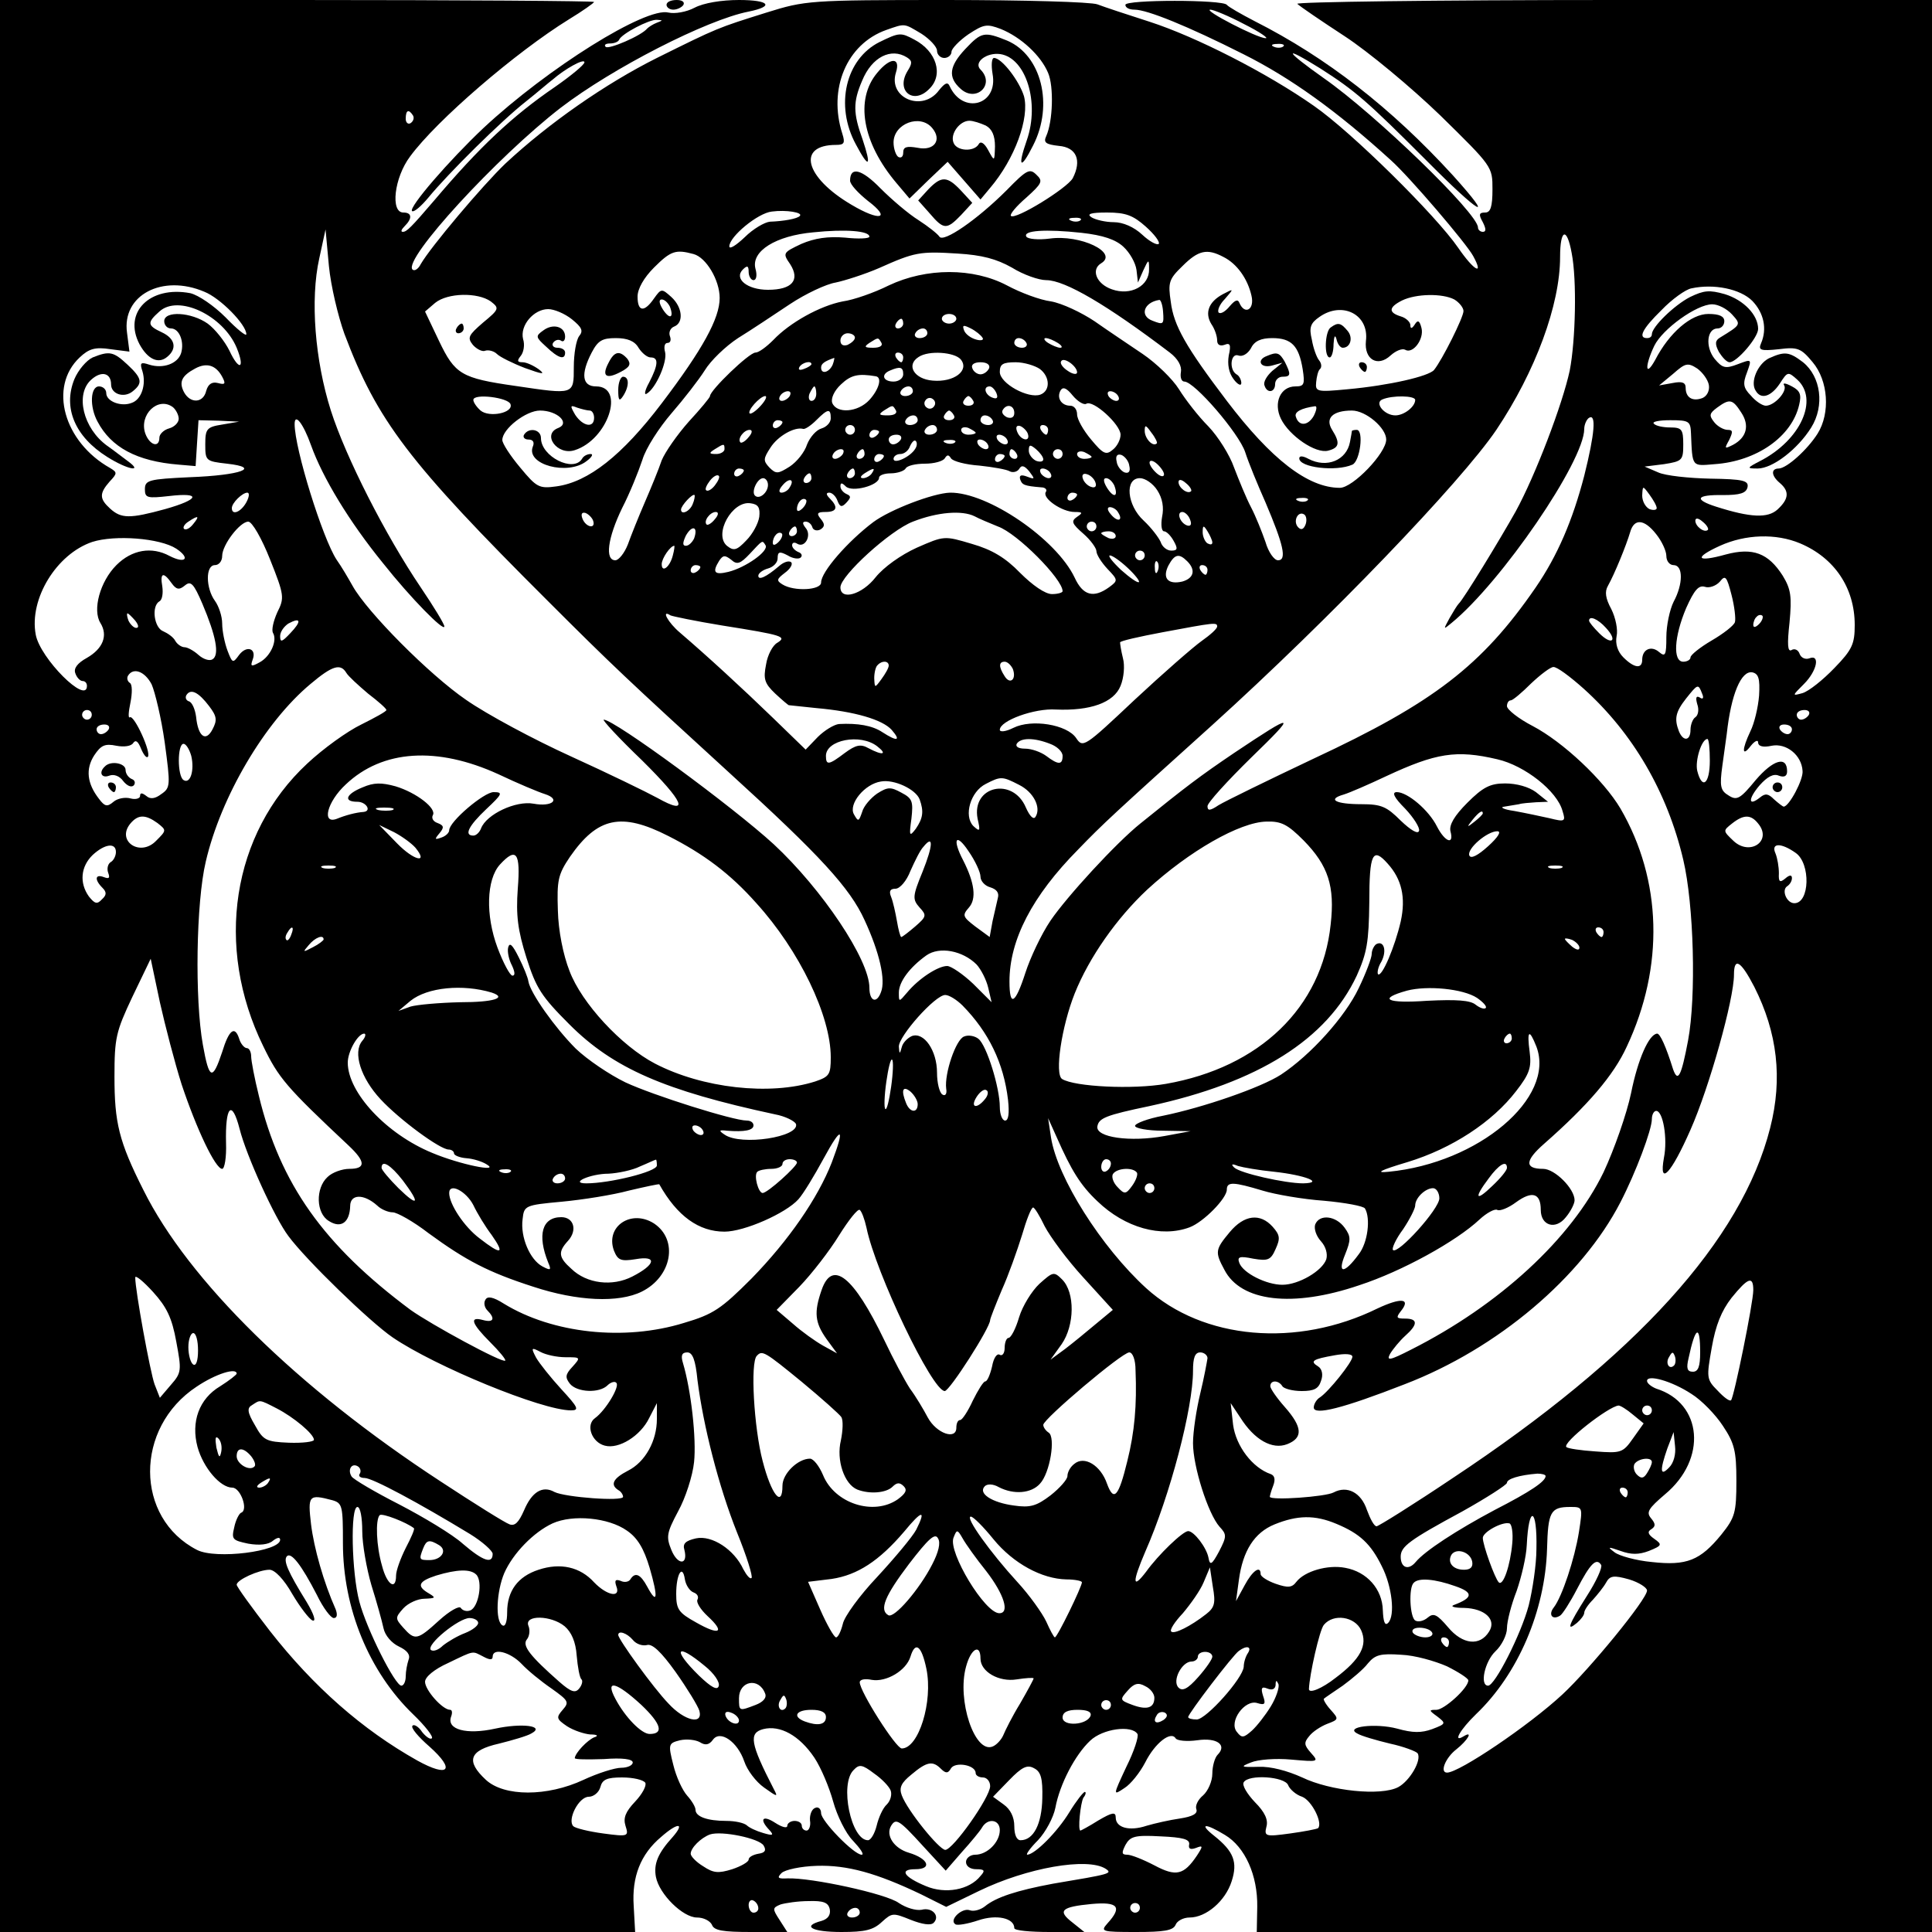 <?xml version="1.0" standalone="no"?>
<!DOCTYPE svg PUBLIC "-//W3C//DTD SVG 20010904//EN"
 "http://www.w3.org/TR/2001/REC-SVG-20010904/DTD/svg10.dtd">
<svg version="1.0" xmlns="http://www.w3.org/2000/svg"
 width="400pt" height="400pt" viewBox="0 0 400 400"
 preserveAspectRatio="xMidYMid meet">
<g transform="translate(0,400) scale(0.1,-0.1)"
fill="#000000" stroke="none">
<path d="M0 2000 l0 -2000 658 0 657 0 -3 54 c-4 60 14 107 57 143 34 30 50
30 24 0 -31 -34 -40 -56 -35 -83 7 -36 56 -84 85 -84 14 0 27 -7 31 -15 4 -12
23 -15 81 -15 l75 0 -16 25 c-15 23 -15 25 2 32 10 3 36 7 58 7 31 1 41 -3 44
-17 2 -12 -4 -20 -17 -24 -42 -11 -20 -23 41 -23 49 0 66 4 84 21 21 19 23 19
60 4 23 -9 41 -12 47 -6 14 14 -3 33 -25 27 -12 -2 -32 4 -47 14 -25 19 -182
53 -231 51 -19 -1 -22 1 -12 11 7 7 40 14 73 15 63 2 124 -15 216 -59 l52 -26
68 33 c99 48 224 70 262 46 15 -10 10 -11 -109 -31 -75 -14 -118 -28 -141 -47
-9 -7 -23 -11 -31 -8 -16 6 -44 -20 -30 -29 4 -3 26 1 47 8 38 13 75 5 75 -16
0 -5 33 -8 73 -8 l72 0 -25 20 c-31 24 -23 32 40 38 55 5 64 -6 33 -40 -15
-17 -13 -18 59 -18 58 0 77 3 82 15 3 8 16 15 29 15 34 0 74 34 87 75 13 40 4
62 -36 94 -33 26 -19 27 22 2 42 -25 68 -84 67 -149 l-1 -52 699 0 699 0 0
2000 0 2000 -662 0 c-364 0 -658 -4 -652 -8 5 -5 49 -35 98 -67 49 -32 138
-106 198 -164 108 -106 108 -106 108 -153 0 -36 -4 -48 -15 -48 -13 0 -14 -4
-5 -20 7 -14 7 -20 0 -20 -5 0 -10 4 -10 9 0 29 -213 235 -319 309 -82 58 -87
70 -7 20 72 -46 97 -68 219 -190 111 -112 146 -132 55 -31 -128 140 -262 244
-410 319 -29 15 -55 30 -58 34 -8 11 -210 11 -210 0 0 -6 8 -10 19 -10 26 0
110 -34 225 -92 98 -49 194 -118 306 -220 38 -34 156 -172 170 -198 23 -42 2
-31 -31 17 -46 67 -221 240 -299 294 -97 68 -244 143 -340 174 -47 15 -95 31
-108 36 -13 5 -153 9 -313 9 -283 0 -292 -1 -372 -26 -102 -32 -100 -31 -227
-94 -106 -53 -224 -135 -314 -219 -47 -45 -155 -173 -175 -208 -5 -10 -13 -15
-17 -11 -20 21 175 233 307 335 107 82 302 182 389 199 54 11 43 24 -20 24
-36 0 -73 -6 -92 -16 -17 -9 -41 -13 -54 -10 -47 12 -250 -115 -383 -239 -71
-67 -155 -164 -148 -172 4 -3 19 10 34 28 40 49 151 159 202 199 24 19 48 40
55 45 25 22 66 45 66 36 0 -5 -28 -28 -61 -51 -88 -60 -157 -125 -250 -235
-48 -56 -57 -65 -65 -65 -5 0 -3 5 4 12 16 16 15 28 -3 28 -27 0 -19 72 14
116 55 75 219 216 329 284 28 17 52 34 52 36 0 2 -277 4 -615 4 l-615 0 0
-2000z m2576 1950 c32 -16 52 -30 44 -29 -17 0 -131 59 -114 59 6 0 38 -13 70
-30z m-1216 3 c-8 -3 -17 -9 -20 -12 -12 -15 -80 -44 -86 -38 -4 4 0 7 9 7 8
0 17 3 19 8 5 12 62 42 78 41 13 -1 13 -1 0 -6z m548 -23 c17 -11 32 -27 32
-35 0 -8 7 -15 15 -15 8 0 15 6 15 13 0 6 16 23 35 36 32 21 38 22 67 11 42
-17 83 -55 98 -91 12 -28 10 -100 -4 -131 -6 -13 -1 -17 26 -20 37 -3 48 -30
29 -67 -12 -21 -119 -87 -128 -78 -3 3 11 20 32 38 32 29 35 34 21 47 -14 14
-20 11 -62 -32 -61 -61 -131 -109 -139 -96 -4 6 -23 21 -43 34 -21 13 -56 43
-79 66 -39 40 -63 46 -63 16 0 -8 17 -26 37 -42 49 -37 25 -43 -34 -8 -97 57
-114 124 -32 124 17 0 19 4 13 23 -30 93 9 186 91 215 40 14 36 14 73 -8z
m749 -26 c-3 -3 -12 -4 -19 -1 -8 3 -5 6 6 6 11 1 17 -2 13 -5z m-1802 -143
c3 -5 1 -12 -5 -16 -5 -3 -10 1 -10 9 0 18 6 21 15 7z m801 -208 c-5 -6 -34
-11 -62 -12 -11 -1 -35 -15 -52 -32 -18 -17 -32 -26 -32 -19 0 20 59 69 88 72
30 4 65 -2 58 -9z m716 -22 c18 -16 30 -32 27 -36 -4 -3 -19 5 -34 19 -17 16
-40 26 -59 26 -17 0 -38 5 -46 10 -11 7 -2 10 32 10 39 0 54 -6 80 -29z m-135
13 c-3 -3 -12 -4 -19 -1 -8 3 -5 6 6 6 11 1 17 -2 13 -5z m-437 -34 c0 -4 -23
-5 -50 -2 -36 3 -63 -1 -91 -13 -38 -18 -39 -19 -23 -42 21 -33 4 -53 -46 -53
-43 0 -71 23 -52 42 9 9 12 8 12 -5 0 -9 5 -17 10 -17 6 0 8 10 4 24 -9 36 42
68 120 75 67 7 116 3 116 -9z m526 -21 c13 -12 25 -33 27 -48 l3 -26 11 25
c11 24 12 24 12 3 1 -35 -38 -56 -77 -42 -32 11 -44 41 -22 54 36 22 -43 60
-107 51 -23 -3 -45 -1 -48 4 -8 13 40 16 114 8 45 -5 71 -14 87 -29z m-1613
-180 c68 -180 132 -265 422 -554 131 -131 165 -163 375 -355 189 -172 250
-239 280 -305 31 -67 44 -124 34 -149 -9 -25 -24 -19 -24 9 0 58 -98 204 -198
297 -85 78 -330 258 -352 258 -4 0 31 -38 79 -84 88 -87 100 -116 32 -78 -22
12 -102 51 -179 86 -77 35 -174 87 -217 117 -76 52 -205 182 -235 236 -9 16
-23 40 -33 54 -29 44 -87 230 -87 281 0 24 18 1 34 -44 24 -67 79 -158 149
-244 57 -72 127 -143 127 -131 0 5 -22 41 -49 81 -73 108 -155 269 -186 366
-33 104 -43 230 -24 315 l13 60 7 -76 c4 -41 19 -104 32 -140z m2541 167 c11
-56 8 -181 -4 -243 -15 -70 -71 -217 -112 -292 -32 -57 -108 -182 -118 -191
-3 -3 -11 -16 -19 -30 -13 -24 -13 -24 4 -10 103 84 275 335 275 402 0 9 5 20
10 23 15 9 12 -32 -10 -120 -24 -92 -55 -165 -101 -232 -111 -161 -211 -238
-460 -354 -95 -45 -183 -88 -196 -96 -18 -12 -23 -12 -23 -2 0 7 41 52 91 101
96 93 91 94 -36 9 -71 -48 -100 -70 -194 -146 -50 -40 -152 -151 -186 -201
-19 -28 -42 -77 -52 -108 -21 -65 -33 -72 -33 -18 0 86 47 177 142 273 51 53
75 75 278 258 242 219 514 502 588 611 81 121 132 259 132 358 0 58 14 63 24
8z m-1818 -2 c26 -7 54 -54 54 -91 0 -42 -35 -106 -120 -218 -82 -108 -152
-163 -218 -172 -36 -5 -41 -2 -75 39 -21 25 -37 50 -37 57 0 23 49 61 78 61
36 0 63 -26 38 -36 -35 -13 -2 -58 34 -46 69 22 105 132 44 132 -29 0 -32 26
-9 70 13 25 22 30 50 30 24 0 39 -6 47 -20 7 -11 18 -20 25 -20 17 0 16 -15
-3 -52 -9 -16 -11 -27 -5 -23 19 11 43 66 38 86 -3 11 -1 19 5 19 6 0 8 6 5
14 -3 8 1 17 9 20 20 8 17 40 -6 61 -20 18 -21 18 -36 -3 -20 -29 -34 -28 -34
4 0 16 13 39 34 60 35 35 45 38 82 28z m659 -28 c24 -15 56 -26 71 -26 39 0
127 -52 256 -150 17 -13 25 -28 23 -40 -2 -11 1 -20 7 -20 21 0 113 -107 126
-146 7 -22 26 -68 42 -104 37 -87 45 -120 26 -120 -8 0 -20 17 -26 38 -7 20
-20 53 -30 72 -10 19 -25 56 -35 82 -9 26 -33 64 -53 85 -21 21 -48 56 -61 77
-13 21 -47 54 -75 73 -28 19 -73 49 -100 68 -27 18 -67 37 -90 41 -23 3 -63
18 -91 33 -70 37 -167 37 -245 0 -30 -15 -73 -30 -95 -33 -47 -9 -110 -44
-144 -80 -14 -14 -30 -26 -37 -26 -13 0 -94 -78 -94 -90 0 -3 -20 -27 -44 -53
-24 -27 -49 -63 -56 -80 -6 -18 -22 -57 -35 -87 -13 -30 -29 -70 -35 -87 -7
-18 -19 -33 -26 -33 -22 0 -16 46 14 108 16 31 34 76 42 100 7 24 35 67 60 96
26 30 57 70 69 89 12 20 43 50 69 67 26 16 74 48 107 70 33 22 76 42 95 45 19
4 60 17 90 30 74 33 84 35 163 30 50 -3 80 -11 112 -29z m438 22 c28 -14 50
-45 58 -80 7 -29 -14 -41 -25 -15 -3 8 -9 6 -20 -7 -9 -11 -19 -17 -23 -13 -3
4 2 17 13 28 19 22 19 22 -4 10 -30 -16 -38 -39 -24 -62 7 -10 12 -25 12 -34
0 -9 6 -12 15 -9 12 5 14 0 9 -22 -3 -18 0 -36 10 -49 8 -11 16 -15 16 -8 0 6
-4 15 -10 18 -16 10 -12 45 4 39 8 -3 19 3 26 15 7 15 21 21 44 21 40 0 55
-16 63 -64 5 -32 3 -36 -15 -36 -31 0 -46 -34 -30 -67 17 -35 72 -73 98 -66
23 6 25 16 8 43 -15 24 1 40 41 40 29 0 71 -36 71 -60 0 -28 -69 -100 -96
-100 -66 0 -142 59 -234 180 -85 112 -110 156 -116 205 -6 40 -4 47 24 74 33
33 51 37 85 19z m-2110 -72 c33 -13 87 -68 87 -88 0 -5 -19 10 -43 35 -24 24
-56 46 -73 50 -84 16 -140 -40 -105 -106 17 -31 39 -41 57 -26 21 17 17 38
-11 51 -30 14 -31 20 -5 43 39 36 132 -8 160 -75 18 -44 5 -49 -15 -6 -10 20
-30 45 -45 56 -34 24 -90 27 -90 5 0 -8 6 -15 14 -15 17 0 28 -27 21 -51 -7
-22 -37 -33 -66 -24 -18 6 -20 4 -14 -14 8 -27 -2 -58 -22 -65 -22 -9 -53 3
-53 20 0 8 -7 14 -15 14 -18 0 -20 -42 -3 -73 28 -53 81 -82 168 -89 l35 -3 3
48 3 47 42 -1 42 -2 -35 -6 c-32 -5 -35 -9 -35 -41 0 -34 1 -35 45 -40 72 -8
29 -24 -77 -28 -85 -4 -93 -6 -93 -25 0 -18 5 -19 50 -14 68 8 63 -7 -8 -27
-73 -20 -91 -20 -114 1 -22 20 -23 31 -1 56 16 17 16 19 1 28 -96 54 -128 168
-63 229 19 18 32 22 64 17 l39 -5 -5 39 c-11 78 73 122 160 85z m3205 -19 c24
-25 31 -58 18 -88 -6 -14 -1 -16 37 -12 39 5 46 2 70 -27 32 -38 37 -105 10
-148 -21 -33 -63 -71 -80 -72 -17 0 -16 -15 2 -30 20 -17 19 -33 -5 -55 -20
-18 -55 -17 -127 6 -47 15 -41 25 14 24 36 0 48 4 51 16 3 14 -9 17 -77 18
-44 1 -93 6 -108 13 l-28 12 40 5 c38 6 40 8 40 41 0 31 -3 35 -27 35 -14 0
-30 3 -34 8 -4 4 11 7 34 7 39 0 42 -2 43 -27 3 -71 1 -68 49 -64 87 6 160 57
175 123 5 21 2 29 -15 38 -13 7 -20 8 -16 2 7 -12 -20 -42 -38 -42 -7 0 -21 9
-31 21 -16 16 -17 25 -8 48 10 28 10 28 -19 17 -26 -10 -32 -8 -48 11 -20 25
-16 63 6 63 8 0 14 7 14 15 0 10 -10 15 -33 15 -36 0 -81 -39 -110 -95 -21
-38 -22 -13 -2 29 17 35 88 86 120 86 12 0 30 -9 41 -21 19 -21 19 -21 -25
-48 -10 -6 -11 -13 -2 -30 7 -11 16 -21 22 -21 15 0 59 51 59 69 0 29 -30 60
-69 72 -32 9 -43 8 -72 -6 -33 -17 -79 -62 -79 -77 0 -5 -4 -8 -10 -8 -19 0
-10 19 30 58 21 22 50 43 62 45 46 10 101 -1 126 -26z m-2612 -1 c18 -14 18
-16 -16 -44 -30 -26 -33 -31 -21 -46 8 -9 20 -15 26 -12 7 2 18 -1 24 -7 6 -6
32 -19 58 -29 36 -13 43 -14 29 -3 -11 8 -26 15 -34 15 -11 0 -12 3 -4 13 6 7
9 23 5 35 -7 28 22 62 52 62 12 0 34 -9 49 -21 21 -17 24 -24 15 -35 -6 -8
-11 -36 -11 -64 0 -58 1 -57 -121 -39 -112 16 -125 24 -158 93 l-29 61 21 18
c26 21 88 22 115 3z m1995 4 c10 -6 19 -17 19 -24 0 -13 -44 -101 -61 -122
-11 -13 -92 -32 -180 -40 -63 -6 -66 -5 -64 15 1 11 4 24 8 27 4 4 3 12 -2 18
-5 6 -12 25 -15 43 -6 25 -3 34 16 47 47 33 103 5 96 -50 -4 -38 24 -55 51
-30 11 10 24 15 30 12 16 -10 40 22 34 45 -4 16 -8 17 -14 7 -6 -9 -9 -9 -9
-1 0 6 -9 15 -20 18 -26 8 -25 19 3 33 29 14 83 15 108 2z m-1624 -15 c9 -24
-1 -27 -15 -5 -8 13 -8 20 -2 20 6 0 13 -7 17 -15z m1021 -10 c2 -27 1 -28
-22 -19 -27 10 -18 38 14 43 3 1 7 -10 8 -24z m-428 -15 c0 -5 -7 -10 -15 -10
-8 0 -15 5 -15 10 0 6 7 10 15 10 8 0 15 -4 15 -10z m-110 -10 c0 -5 -5 -10
-11 -10 -5 0 -7 5 -4 10 3 6 8 10 11 10 2 0 4 -4 4 -10z m164 -29 c4 -5 -3 -7
-13 -4 -11 3 -22 11 -25 19 -4 11 -2 12 14 4 10 -5 21 -14 24 -19z m-114 9 c0
-5 -7 -10 -16 -10 -8 0 -12 5 -9 10 3 6 10 10 16 10 5 0 9 -4 9 -10z m-150 -9
c0 -5 -7 -11 -15 -15 -9 -3 -15 0 -15 9 0 8 7 15 15 15 8 0 15 -4 15 -9z m55
-11 c3 -6 -4 -10 -17 -10 -18 0 -20 2 -8 10 19 12 18 12 25 0z m300 0 c3 -5
-1 -10 -9 -10 -9 0 -16 5 -16 10 0 6 4 10 9 10 6 0 13 -4 16 -10z m65 0 c8 -5
11 -10 5 -10 -5 0 -17 5 -25 10 -8 5 -10 10 -5 10 6 0 17 -5 25 -10z m-320
-30 c0 -5 -2 -10 -4 -10 -3 0 -8 5 -11 10 -3 6 -1 10 4 10 6 0 11 -4 11 -10z
m119 -4 c19 -23 -14 -48 -58 -44 -38 3 -56 32 -29 49 21 14 74 10 87 -5z
m-265 -11 c-7 -16 -24 -21 -24 -6 0 8 7 13 27 20 1 1 0 -6 -3 -14z m506 -16
c0 -5 -9 -4 -19 3 -11 7 -17 16 -14 20 5 10 33 -10 33 -23z m-1770 -9 c8 -15
6 -17 -9 -13 -12 3 -20 -2 -24 -16 -6 -26 -33 -27 -46 -3 -11 21 -5 34 23 49
24 13 43 7 56 -17z m1220 26 c0 -2 -7 -7 -16 -10 -8 -3 -12 -2 -9 4 6 10 25
14 25 6z m368 -8 c-3 -7 -11 -13 -18 -13 -7 0 -15 6 -17 13 -3 7 4 12 17 12
13 0 20 -5 18 -12z m105 -2 c21 -16 22 -45 1 -53 -25 -9 -84 23 -84 47 0 16 6
20 33 20 17 0 40 -7 50 -14z m1385 -33 c2 -12 -4 -23 -13 -27 -21 -8 -35 1
-35 21 0 11 -7 14 -27 10 l-28 -5 29 24 c25 22 30 24 50 11 11 -8 22 -23 24
-34z m-1668 22 c0 -8 -9 -15 -20 -15 -22 0 -27 15 -7 23 21 9 27 7 27 -8z
m-57 -4 c14 -2 7 -27 -13 -49 -24 -26 -68 -29 -77 -6 -3 9 4 25 18 38 21 20
36 23 72 17z m-123 -36 c0 -8 -4 -15 -10 -15 -5 0 -7 7 -4 15 4 8 8 15 10 15
2 0 4 -7 4 -15z m200 5 c0 -5 -7 -10 -16 -10 -8 0 -12 5 -9 10 3 6 10 10 16
10 5 0 9 -4 9 -10z m173 -4 c4 -10 1 -13 -9 -9 -15 6 -19 23 -5 23 5 0 11 -7
14 -14z m186 -22 c14 9 71 -43 71 -64 0 -10 -7 -24 -16 -31 -14 -12 -20 -9
-45 21 -16 19 -29 42 -29 52 0 10 -6 18 -14 18 -19 0 -29 17 -20 32 5 8 13 4
25 -11 10 -12 23 -20 28 -17z m-614 16 c-3 -5 -11 -10 -16 -10 -6 0 -7 5 -4
10 3 6 11 10 16 10 6 0 7 -4 4 -10z m680 0 c3 -5 2 -10 -4 -10 -5 0 -13 5 -16
10 -3 6 -2 10 4 10 5 0 13 -4 16 -10z m-1258 -17 c6 -18 -44 -28 -62 -13 -8 7
-15 17 -15 22 0 14 73 5 77 -9z m518 -3 c-10 -11 -20 -18 -23 -16 -5 6 21 35
32 36 5 0 1 -9 -9 -20z m359 -1 c-3 -5 -10 -7 -15 -3 -5 3 -7 10 -3 15 3 5 10
7 15 3 5 -3 7 -10 3 -15z m81 11 c3 -5 -1 -10 -10 -10 -9 0 -13 5 -10 10 3 6
8 10 10 10 2 0 7 -4 10 -10z m915 2 c0 -14 -23 -32 -41 -32 -23 0 -44 26 -27
33 21 9 68 8 68 -1z m-2560 -39 c0 -8 -9 -17 -20 -20 -11 -3 -20 -12 -20 -19
0 -22 -20 -16 -29 8 -14 39 26 78 57 55 6 -5 12 -16 12 -24z m3235 13 c18 -27
11 -52 -17 -67 -18 -9 -18 -8 -8 10 8 17 8 21 -3 21 -8 0 -21 7 -28 16 -11 14
-10 18 6 30 26 19 32 18 50 -10z m-2384 4 c5 0 9 -7 9 -15 0 -22 -23 -18 -39
6 -11 19 -11 21 4 15 9 -3 21 -6 26 -6z m634 0 c3 -6 -4 -10 -17 -10 -18 0
-20 2 -8 10 19 12 18 12 25 0z m245 -5 c0 -9 -6 -12 -15 -9 -8 4 -12 10 -9 15
8 14 24 10 24 -6z m620 -6 c-12 -21 -31 -22 -37 -2 -4 10 11 18 40 22 4 0 3
-8 -3 -20z m-1000 -5 c0 -9 -9 -18 -19 -21 -11 -3 -24 -18 -30 -33 -5 -16 -21
-36 -36 -46 -24 -15 -28 -16 -42 -2 -13 14 -13 18 2 41 15 24 50 44 68 39 4
-1 16 7 27 18 24 24 30 25 30 4z m255 6 c3 -5 -1 -10 -10 -10 -9 0 -13 5 -10
10 3 6 8 10 10 10 2 0 7 -4 10 -10z m-75 -10 c0 -5 -7 -10 -16 -10 -8 0 -12 5
-9 10 3 6 10 10 16 10 5 0 9 -4 9 -10z m155 0 c3 -5 -1 -10 -9 -10 -9 0 -16 5
-16 10 0 6 4 10 9 10 6 0 13 -4 16 -10z m-435 -4 c0 -3 -4 -8 -10 -11 -5 -3
-10 -1 -10 4 0 6 5 11 10 11 6 0 10 -2 10 -4z m150 -16 c0 -5 -4 -10 -10 -10
-5 0 -10 5 -10 10 0 6 5 10 10 10 6 0 10 -4 10 -10z m170 0 c0 -5 -7 -10 -16
-10 -8 0 -12 5 -9 10 3 6 10 10 16 10 5 0 9 -4 9 -10z m80 -6 c0 -2 -7 -4 -15
-4 -8 0 -15 4 -15 10 0 5 7 7 15 4 8 -4 15 -8 15 -10z m108 -2 c6 -18 -15 -14
-22 4 -4 10 -1 14 6 12 6 -2 14 -10 16 -16z m42 8 c0 -5 -2 -10 -4 -10 -3 0
-8 5 -11 10 -3 6 -1 10 4 10 6 0 11 -4 11 -10z m225 -28 c-8 -8 -25 10 -25 26
0 13 2 13 14 -4 8 -10 13 -21 11 -22z m-845 13 c-7 -9 -15 -13 -17 -11 -7 7 7
26 19 26 6 0 6 -6 -2 -15z m270 11 c0 -3 -4 -8 -10 -11 -5 -3 -10 -1 -10 4 0
6 5 11 10 11 6 0 10 -2 10 -4z m45 -16 c-3 -5 -10 -10 -16 -10 -5 0 -9 5 -9
10 0 6 7 10 16 10 8 0 12 -4 9 -10z m220 0 c3 -5 2 -10 -4 -10 -5 0 -13 5 -16
10 -3 6 -2 10 4 10 5 0 13 -4 16 -10z m-190 -19 c-10 -17 -45 -33 -45 -21 0 5
6 10 14 10 8 0 17 7 20 16 4 9 9 14 12 11 3 -3 3 -10 -1 -16z m82 13 c-3 -3
-12 -4 -19 -1 -8 3 -5 6 6 6 11 1 17 -2 13 -5z m68 -4 c3 -5 2 -10 -4 -10 -5
0 -13 5 -16 10 -3 6 -2 10 4 10 5 0 13 -4 16 -10z m-545 -10 c0 -5 -8 -10 -17
-10 -15 0 -16 2 -3 10 19 12 20 12 20 0z m660 -21 c0 -5 -7 -6 -15 -3 -8 4
-15 13 -15 21 0 13 3 13 15 3 8 -7 15 -16 15 -21z m-415 11 c-3 -5 -11 -10
-16 -10 -6 0 -7 5 -4 10 3 6 11 10 16 10 6 0 7 -4 4 -10z m45 0 c0 -5 -5 -10
-11 -10 -5 0 -7 5 -4 10 3 6 8 10 11 10 2 0 4 -4 4 -10z m315 0 c3 -5 1 -10
-4 -10 -6 0 -11 5 -11 10 0 6 2 10 4 10 3 0 8 -4 11 -10z m95 0 c0 -5 -4 -10
-10 -10 -5 0 -10 5 -10 10 0 6 5 10 10 10 6 0 10 -4 10 -10z m60 -6 c0 -2 -7
-4 -15 -4 -8 0 -15 4 -15 10 0 5 7 7 15 4 8 -4 15 -8 15 -10z m-430 2 c0 -3
-4 -8 -10 -11 -5 -3 -10 -1 -10 4 0 6 5 11 10 11 6 0 10 -2 10 -4z m198 -20
c28 -3 57 -8 63 -12 6 -3 15 -1 19 5 5 9 11 7 21 -5 12 -16 12 -17 -4 -11 -13
5 -17 3 -15 -5 4 -12 8 -14 44 -17 8 0 13 -5 9 -10 -7 -13 34 -41 60 -41 17 0
17 -2 5 -10 -13 -9 -11 -14 13 -35 15 -13 27 -30 27 -36 0 -7 10 -23 23 -37
22 -23 22 -24 3 -38 -32 -23 -54 -17 -71 20 -38 80 -180 177 -258 176 -35 -1
-124 -35 -159 -61 -53 -40 -108 -103 -108 -125 0 -16 -56 -19 -80 -4 -13 8
-12 11 5 24 11 8 17 18 13 22 -5 4 -16 0 -25 -8 -27 -23 -43 -30 -43 -20 0 5
9 12 20 15 11 3 20 12 20 21 0 14 4 15 21 6 11 -7 24 -8 27 -4 4 4 1 9 -5 11
-7 3 -13 9 -13 14 0 6 5 7 11 3 16 -9 30 18 17 33 -7 9 -7 13 0 13 6 0 12 -5
14 -12 2 -6 10 -8 17 -4 9 6 9 11 0 22 -9 11 -7 14 10 14 24 0 27 10 9 28 -8
8 -8 12 -1 12 6 0 14 -8 17 -17 5 -13 9 -14 19 -3 9 10 9 13 0 17 -7 3 -13 10
-13 16 0 8 3 8 11 0 13 -13 69 2 69 18 0 5 11 9 24 9 14 0 28 5 31 10 3 6 21
10 40 10 19 0 37 5 41 11 5 8 8 8 13 0 4 -6 30 -13 59 -15z m52 20 c0 -3 -4
-8 -10 -11 -5 -3 -10 -1 -10 4 0 6 5 11 10 11 6 0 10 -2 10 -4z m258 -20 c3
-12 -1 -17 -10 -14 -7 3 -15 13 -16 22 -3 12 1 17 10 14 7 -3 15 -13 16 -22z
m72 -18 c0 -6 -7 -5 -15 2 -8 7 -15 17 -15 22 0 6 7 5 15 -2 8 -7 15 -17 15
-22z m-870 8 c0 -3 -4 -8 -10 -11 -5 -3 -10 -1 -10 4 0 6 5 11 10 11 6 0 10
-2 10 -4z m230 -6 c0 -5 -5 -10 -11 -10 -5 0 -7 5 -4 10 3 6 8 10 11 10 2 0 4
-4 4 -10z m35 0 c-3 -5 -12 -10 -18 -10 -7 0 -6 4 3 10 19 12 23 12 15 0z
m370 0 c3 -5 2 -10 -4 -10 -5 0 -13 5 -16 10 -3 6 -2 10 4 10 5 0 13 -4 16
-10z m-695 -25 c-7 -9 -15 -13 -18 -10 -3 2 1 11 8 20 7 9 15 13 18 10 3 -2
-1 -11 -8 -20z m200 15 c0 -5 -5 -10 -11 -10 -5 0 -7 5 -4 10 3 6 8 10 11 10
2 0 4 -4 4 -10z m588 -9 c3 -8 -1 -12 -9 -9 -7 2 -15 10 -17 17 -3 8 1 12 9 9
7 -2 15 -10 17 -17z m-678 -5 c0 -16 -18 -31 -27 -22 -8 8 5 36 17 36 5 0 10
-6 10 -14z m45 -5 c-3 -6 -11 -11 -17 -11 -6 0 -6 6 2 15 14 17 26 13 15 -4z
m672 4 c9 -24 -1 -27 -15 -5 -8 13 -8 20 -2 20 6 0 13 -7 17 -15z m89 -10 c11
-17 14 -36 10 -55 -3 -17 -1 -30 4 -30 5 0 14 -9 20 -20 9 -16 8 -20 -5 -20
-9 0 -19 8 -22 18 -4 9 -19 29 -35 44 -35 32 -40 88 -8 88 11 0 27 -11 36 -25z
m70 -2 c-7 -7 -26 7 -26 19 0 6 6 6 15 -2 9 -7 13 -15 11 -17z m964 -35 c0 -4
-7 -5 -15 -2 -8 4 -15 16 -15 28 1 21 1 21 15 2 8 -11 15 -23 15 -28z m-2920
12 c-11 -20 -30 -28 -30 -12 0 11 22 32 32 32 5 0 4 -9 -2 -20z m924 -4 c-6
-15 -24 -23 -24 -11 0 8 24 34 28 30 1 -1 0 -10 -4 -19z m796 20 c0 -3 -4 -8
-10 -11 -5 -3 -10 -1 -10 4 0 6 5 11 10 11 6 0 10 -2 10 -4z m-568 -28 c-7 -7
-12 -8 -12 -2 0 14 12 26 19 19 2 -3 -1 -11 -7 -17z m1045 16 c-3 -3 -12 -4
-19 -1 -8 3 -5 6 6 6 11 1 17 -2 13 -5z m-1135 -34 c-2 -14 -14 -36 -27 -49
-20 -21 -26 -22 -40 -11 -28 24 11 94 49 88 16 -2 20 -9 18 -28z m743 9 c11
-17 -1 -21 -15 -4 -8 9 -8 15 -2 15 6 0 14 -5 17 -11z m-1087 -17 c6 -18 -15
-14 -22 4 -4 10 -1 14 6 12 6 -2 14 -10 16 -16z m252 3 c-7 -9 -15 -13 -17
-11 -7 7 7 26 19 26 6 0 6 -6 -2 -15z m538 6 c9 -5 31 -14 48 -21 40 -14 134
-109 134 -134 0 -3 -10 -6 -22 -6 -14 0 -40 18 -66 44 -30 31 -58 48 -100 60
-57 17 -57 17 -114 -8 -33 -15 -68 -40 -85 -61 -28 -36 -73 -49 -73 -21 0 24
103 118 150 136 51 20 102 24 128 11z m446 -7 c4 -10 1 -14 -6 -12 -15 5 -23
28 -10 28 5 0 13 -7 16 -16z m239 -10 c-4 -10 -9 -12 -15 -6 -12 12 -1 35 12
27 5 -3 6 -13 3 -21z m-2303 1 c-7 -9 -15 -13 -19 -10 -3 3 1 10 9 15 21 14
24 12 10 -5z m3136 -12 c-7 -7 -26 7 -26 19 0 6 6 6 15 -2 9 -7 13 -15 11 -17z
m-2977 -61 c30 -75 30 -80 15 -110 -8 -18 -12 -36 -9 -42 10 -16 -5 -49 -27
-61 -18 -10 -20 -9 -15 5 9 23 -12 31 -28 10 -13 -18 -14 -17 -24 9 -6 16 -11
41 -11 56 0 15 -7 36 -15 47 -19 26 -20 74 0 74 8 0 15 8 15 19 0 23 37 71 54
71 8 0 28 -35 45 -78z m1711 68 c0 -5 -4 -10 -10 -10 -5 0 -10 5 -10 10 0 6 5
10 10 10 6 0 10 -4 10 -10z m1159 -16 c12 -15 21 -35 21 -45 0 -11 7 -19 15
-19 20 0 20 -39 0 -76 -8 -16 -15 -49 -15 -73 0 -37 -2 -42 -15 -31 -16 14
-35 6 -35 -16 0 -19 -16 -18 -39 5 -12 12 -17 28 -14 44 3 13 -2 38 -11 56
-12 22 -14 36 -7 48 14 25 38 84 46 111 8 29 29 28 54 -4z m-1992 -9 c-4 -8
-11 -15 -17 -15 -7 0 -7 6 0 21 13 23 26 19 17 -6z m213 15 c0 -5 -5 -10 -11
-10 -5 0 -7 5 -4 10 3 6 8 10 11 10 2 0 4 -4 4 -10z m860 -23 c0 -5 -4 -5 -10
-2 -5 3 -10 14 -10 23 0 15 2 15 10 2 5 -8 10 -19 10 -23z m-898 1 c-7 -7 -12
-8 -12 -2 0 14 12 26 19 19 2 -3 -1 -11 -7 -17z m698 12 c0 -5 -7 -7 -15 -4
-8 4 -15 8 -15 10 0 2 7 4 15 4 8 0 15 -4 15 -10z m-1945 -26 c30 -20 19 -32
-14 -15 -37 20 -78 13 -110 -19 -34 -34 -50 -93 -33 -120 16 -26 5 -53 -28
-72 -20 -11 -28 -22 -24 -32 3 -9 10 -16 15 -16 5 0 9 -4 9 -10 0 -40 -97 57
-106 106 -14 74 43 167 117 192 47 15 140 8 174 -14z m3362 11 c71 -30 113
-92 113 -169 0 -39 -5 -51 -42 -89 -24 -25 -53 -48 -66 -52 -22 -6 -22 -6 3
19 27 27 34 62 11 53 -8 -3 -17 1 -20 9 -3 9 -11 12 -17 8 -8 -4 -9 12 -4 57
5 54 3 69 -14 97 -30 47 -62 59 -118 44 -61 -17 -67 -7 -12 18 53 24 116 26
166 5z m-2142 -4 c7 -12 -41 -46 -77 -55 -29 -7 -34 -1 -19 23 8 12 12 12 25
2 12 -11 19 -8 38 12 28 30 26 29 33 18z m-192 -21 c-6 -24 -23 -37 -23 -18 0
12 18 38 26 38 1 0 0 -9 -3 -20z m977 0 c0 -5 -4 -10 -10 -10 -5 0 -10 5 -10
10 0 6 5 10 10 10 6 0 10 -4 10 -10z m-35 -26 c15 -14 25 -27 23 -29 -2 -3
-19 9 -37 25 -18 17 -28 30 -23 30 5 0 21 -11 37 -26z m123 14 c18 -18 14 -35
-10 -42 -30 -7 -42 7 -29 33 13 24 22 26 39 9z m-61 -20 c-3 -8 -6 -5 -6 6 -1
11 2 17 5 13 3 -3 4 -12 1 -19z m-947 8 c0 -3 -4 -8 -10 -11 -5 -3 -10 -1 -10
4 0 6 5 11 10 11 6 0 10 -2 10 -4z m1050 -6 c0 -5 -2 -10 -4 -10 -3 0 -8 5
-11 10 -3 6 -1 10 4 10 6 0 11 -4 11 -10z m-2145 -27 c10 -14 16 -15 28 -5 12
10 18 4 36 -38 28 -66 36 -106 21 -115 -6 -4 -19 0 -29 9 -10 9 -23 16 -29 16
-6 0 -15 6 -19 13 -4 8 -16 16 -25 20 -19 7 -25 52 -8 62 6 3 8 17 6 31 -5 28
2 31 19 7z m3237 -81 c-2 -7 -24 -24 -48 -38 -24 -14 -44 -30 -44 -35 0 -5 -7
-9 -15 -9 -22 0 -19 52 6 111 17 38 26 48 39 44 9 -3 23 2 31 11 11 14 14 11
24 -28 6 -23 9 -49 7 -56z m-3312 3 c7 -9 8 -15 2 -15 -5 0 -12 7 -16 15 -3 8
-4 15 -2 15 2 0 9 -7 16 -15z m1215 -10 c126 -20 135 -23 114 -36 -9 -5 -20
-25 -23 -45 -6 -30 -3 -39 19 -60 14 -13 27 -24 28 -24 1 0 27 -3 57 -6 80 -7
137 -24 156 -45 20 -23 12 -25 -19 -5 -21 14 -51 19 -90 17 -10 -1 -30 -13
-44 -27 l-25 -26 -67 65 c-64 62 -137 129 -193 177 -25 21 -40 49 -20 36 4 -2
52 -12 107 -21z m2147 3 c-7 -7 -12 -8 -12 -2 0 6 3 14 7 17 3 4 9 5 12 2 2
-3 -1 -11 -7 -17z m-3041 -19 c-17 -18 -21 -20 -21 -6 0 9 8 20 17 26 26 14
28 5 4 -20z m2724 11 c25 -27 12 -37 -14 -11 -12 12 -21 23 -21 26 0 11 18 4
35 -15z m-805 3 c0 -5 -15 -18 -32 -30 -17 -12 -80 -67 -139 -122 -104 -98
-107 -100 -121 -79 -19 28 -92 40 -130 21 -16 -8 -28 -9 -28 -4 0 19 72 45
116 42 71 -3 120 14 134 49 7 17 9 42 5 57 -4 16 -6 30 -6 33 0 3 40 12 88 21
107 20 113 21 113 12z m-680 -81 c0 -5 -7 -17 -15 -28 -14 -19 -14 -19 -15 2
0 11 3 24 7 27 9 10 23 9 23 -1z m257 -7 c8 -22 -6 -33 -17 -15 -13 20 -12 30
0 30 6 0 13 -7 17 -15z m-1380 -8 c4 -7 25 -26 45 -43 21 -16 38 -31 38 -34 0
-3 -24 -16 -52 -30 -29 -14 -79 -50 -112 -81 -156 -145 -192 -379 -91 -585 32
-66 47 -84 177 -206 35 -33 36 -48 1 -48 -14 0 -35 -7 -45 -17 -25 -23 -24
-75 3 -91 25 -16 43 -3 44 31 0 25 28 26 56 1 8 -8 23 -14 32 -14 9 0 43 -19
74 -43 78 -57 124 -81 217 -111 91 -30 177 -34 225 -10 62 31 76 107 25 141
-47 30 -101 -6 -83 -56 8 -20 14 -23 45 -18 45 8 42 -11 -7 -36 -41 -21 -94
-15 -126 16 -27 24 -28 35 -7 58 20 22 12 49 -14 49 -40 0 -50 -37 -27 -94 7
-16 5 -17 -12 -8 -26 14 -46 61 -41 98 3 28 5 29 81 36 43 4 106 14 139 23 34
8 62 14 63 13 37 -66 82 -98 135 -98 41 0 127 38 153 67 10 11 33 49 52 84 38
70 45 66 17 -8 -29 -74 -89 -161 -166 -240 -63 -63 -79 -74 -140 -92 -123 -38
-272 -22 -373 40 -22 14 -34 16 -38 8 -4 -6 -2 -16 4 -22 17 -17 13 -26 -9
-20 -29 8 -24 -7 15 -46 19 -19 33 -36 31 -38 -5 -6 -154 75 -196 105 -180
134 -270 261 -314 443 -9 36 -16 73 -16 82 0 9 -4 17 -9 17 -5 0 -13 9 -16 20
-9 27 -21 18 -35 -28 -20 -60 -27 -58 -40 15 -17 94 -14 295 6 379 31 134 122
289 217 368 45 38 62 43 74 23z m2562 -33 c102 -92 173 -214 206 -354 22 -93
27 -283 10 -374 -14 -74 -21 -88 -31 -60 -15 48 -27 74 -33 74 -17 -1 -40 -53
-54 -123 -9 -43 -35 -117 -57 -164 -67 -138 -216 -275 -398 -367 -45 -23 -52
-24 -44 -9 6 10 20 27 31 37 27 24 27 36 0 36 -18 0 -19 2 -9 15 22 27 1 29
-48 6 -167 -82 -361 -65 -479 42 -93 85 -184 229 -197 312 l-6 40 18 -40 c30
-68 49 -99 84 -132 57 -55 132 -76 191 -54 29 11 77 60 77 78 0 17 14 16 74
-2 26 -8 84 -18 127 -21 44 -4 82 -11 85 -16 12 -20 6 -71 -13 -95 -30 -41
-45 -41 -28 0 12 30 12 37 -1 55 -18 25 -52 29 -61 7 -3 -9 2 -24 12 -35 10
-11 14 -26 11 -37 -8 -24 -57 -53 -91 -53 -33 0 -81 24 -89 45 -5 13 0 15 29
9 30 -5 36 -3 46 20 10 22 9 29 -6 46 -26 29 -59 25 -89 -11 -30 -36 -31 -41
-11 -78 34 -66 141 -79 279 -32 89 29 201 91 249 136 15 14 32 23 37 20 5 -3
23 4 39 16 33 24 51 19 51 -16 0 -33 31 -42 52 -15 10 12 18 28 18 35 0 24
-41 65 -65 65 -39 0 -38 17 2 52 91 80 144 142 171 201 78 166 73 345 -13 493
-35 59 -119 138 -182 171 -29 15 -53 34 -53 41 0 6 3 12 8 12 4 0 23 16 42 35
19 18 40 34 46 34 7 1 35 -20 63 -45z m-2965 9 c7 -16 20 -70 27 -120 12 -89
12 -94 -7 -107 -13 -10 -23 -11 -31 -4 -9 7 -13 7 -13 0 0 -5 -9 -8 -20 -5
-11 3 -27 0 -35 -7 -13 -11 -18 -10 -30 6 -25 32 -28 62 -10 90 14 21 22 25
46 20 16 -3 31 -1 35 6 5 7 10 3 16 -12 5 -12 11 -20 14 -17 8 8 -28 87 -37
82 -4 -3 -3 11 1 30 4 20 4 38 -1 41 -5 3 -7 10 -4 15 11 18 35 9 49 -18z
m3328 -23 c-2 -25 -10 -58 -18 -74 -18 -38 -18 -55 1 -30 8 10 15 13 15 7 0
-8 10 -11 28 -7 30 6 62 -19 64 -52 2 -18 -28 -74 -39 -74 -2 0 -11 7 -20 15
-12 12 -18 13 -29 4 -25 -20 -25 -3 -1 25 16 18 29 25 40 20 11 -4 17 -1 17 9
0 33 -29 24 -65 -18 -32 -39 -39 -43 -56 -32 -17 10 -19 19 -13 62 4 28 8 57
9 65 9 83 30 132 53 128 13 -3 16 -13 14 -48z m-118 4 c4 -9 2 -13 -5 -8 -7 4
-9 0 -5 -14 4 -11 2 -23 -4 -27 -5 -3 -10 -15 -10 -26 0 -23 -15 -25 -24 -3
-10 26 -7 40 15 68 24 30 25 31 33 10z m-3091 -26 c16 -21 17 -29 7 -48 -14
-27 -30 -15 -34 26 -2 15 -8 30 -15 32 -6 2 -8 8 -5 13 9 14 25 6 47 -23z
m-243 -18 c0 -5 -4 -10 -10 -10 -5 0 -10 5 -10 10 0 6 5 10 10 10 6 0 10 -4
10 -10z m3555 0 c-3 -5 -10 -10 -16 -10 -5 0 -9 5 -9 10 0 6 7 10 16 10 8 0
12 -4 9 -10z m-3520 -30 c-3 -5 -10 -10 -16 -10 -5 0 -9 5 -9 10 0 6 7 10 16
10 8 0 12 -4 9 -10z m3485 0 c0 -5 -4 -10 -9 -10 -6 0 -13 5 -16 10 -3 6 1 10
9 10 9 0 16 -4 16 -10z m-1894 -35 c22 -17 12 -20 -18 -4 -16 9 -26 7 -49 -10
-33 -25 -39 -26 -39 -6 0 33 71 47 106 20z m358 5 c14 -5 26 -16 26 -25 0 -19
-9 -19 -34 0 -11 8 -30 15 -44 15 -13 0 -20 4 -17 10 8 13 36 13 69 0z m1366
-35 c0 -48 -16 -61 -26 -21 -5 21 9 66 21 66 3 0 5 -20 5 -45z m-3144 10 c7
-30 -2 -59 -16 -50 -13 8 -13 75 0 75 5 0 12 -11 16 -25z m636 -38 c40 -19 83
-37 96 -41 34 -11 15 -27 -23 -20 -37 7 -98 -22 -109 -51 -3 -8 -10 -15 -16
-15 -20 0 -10 20 27 55 33 31 35 35 15 35 -20 0 -92 -61 -92 -79 0 -5 -7 -12
-16 -15 -14 -5 -15 -4 -4 9 10 12 9 16 -4 21 -9 3 -13 10 -10 16 9 14 -34 47
-77 60 -29 8 -45 8 -68 -2 -35 -14 -41 -30 -11 -30 18 0 30 -19 13 -21 -16 -1
-38 -7 -55 -14 -33 -13 -21 35 18 71 76 72 189 79 316 21z m2068 31 c57 -13
124 -66 135 -107 7 -22 5 -23 -27 -15 -18 4 -51 11 -73 15 -22 3 -31 8 -20 9
11 2 25 4 30 5 6 2 21 3 35 4 l25 1 -25 20 c-15 11 -40 18 -64 18 -31 0 -46
-8 -78 -40 -27 -27 -38 -46 -35 -59 8 -29 -11 -23 -28 10 -17 34 -61 71 -83
71 -11 0 -6 -11 17 -34 18 -19 31 -40 29 -46 -2 -8 -17 1 -38 21 -29 29 -40
34 -81 34 -54 0 -72 10 -37 20 13 4 52 21 88 38 103 48 145 55 230 35z m-1196
-83 c9 -25 7 -39 -8 -61 -13 -17 -14 -15 -9 21 4 36 2 42 -21 54 -22 12 -28
12 -50 -2 -13 -9 -28 -26 -31 -38 -7 -20 -8 -21 -17 -5 -12 21 22 63 56 68 27
5 72 -16 80 -37z m206 30 c30 -15 46 -47 34 -66 -4 -7 -12 1 -20 19 -27 64
-113 45 -100 -23 6 -26 5 -28 -9 -15 -20 21 -6 71 26 87 31 16 34 16 69 -2z
m-1297 -52 c-7 -2 -21 -2 -30 0 -10 3 -4 5 12 5 17 0 24 -2 18 -5z m2257 -7
c0 -2 -8 -10 -17 -17 -16 -13 -17 -12 -4 4 13 16 21 21 21 13z m-2744 -20 c19
-15 19 -15 -3 -37 -33 -34 -83 0 -53 36 16 19 31 19 56 1z m3314 -1 c30 -36
-17 -68 -51 -36 -22 21 -22 21 -3 36 24 19 39 19 54 0z m-2256 -26 c73 -37
128 -78 182 -139 89 -98 154 -233 154 -319 0 -36 -3 -40 -32 -50 -94 -30 -234
-14 -332 37 -69 36 -152 125 -177 192 -13 33 -23 83 -24 125 -2 62 0 74 25
111 57 82 106 93 204 43z m1315 -9 c51 -52 65 -95 56 -174 -18 -172 -147 -296
-341 -330 -69 -12 -189 -6 -215 10 -16 10 -1 109 26 177 30 75 87 156 150 215
87 80 192 140 247 141 31 1 44 -6 77 -39z m-1839 -15 c28 -34 -3 -27 -38 9
l-37 38 31 -15 c17 -9 36 -23 44 -32z m2221 3 c-21 -19 -36 -27 -39 -19 -5 14
37 50 58 50 9 0 2 -12 -19 -31z m-1051 -63 c0 -9 9 -19 20 -22 13 -4 19 -11
16 -22 -2 -9 -7 -31 -11 -48 l-6 -33 -30 22 c-26 20 -27 23 -13 39 16 18 12
51 -12 98 -23 44 -15 58 11 19 14 -20 25 -44 25 -53z m-120 10 c-21 -51 -21
-57 -6 -74 15 -16 14 -19 -9 -39 -14 -12 -27 -22 -29 -22 -2 0 -6 15 -9 33 -3
17 -8 40 -12 50 -5 12 -2 17 9 17 9 0 23 16 31 37 9 20 20 43 27 50 21 26 20
3 -2 -52z m-1670 41 c0 -8 -5 -18 -11 -21 -6 -4 -8 -14 -5 -22 4 -11 2 -13 -9
-9 -18 7 -20 -5 -3 -22 9 -9 9 -15 -1 -24 -10 -11 -15 -9 -27 6 -20 28 -17 62
8 86 25 23 48 26 48 6z m3478 -2 c31 -22 29 -104 -3 -104 -16 0 -27 27 -15 35
6 4 10 11 10 17 0 7 -5 7 -14 -1 -11 -9 -14 -7 -13 11 0 13 -3 31 -7 41 -10
22 11 23 42 1z m-2646 -74 c-4 -55 0 -86 18 -143 20 -63 31 -80 89 -138 91
-91 197 -137 425 -186 22 -4 41 -14 44 -20 8 -27 -114 -46 -148 -22 -12 8 -12
10 5 8 37 -3 55 1 55 11 0 6 -6 10 -14 10 -28 0 -193 52 -251 79 -33 16 -79
47 -103 70 -43 43 -94 115 -98 139 -1 8 -10 30 -20 50 -13 26 -19 32 -22 20
-2 -9 2 -26 8 -37 6 -13 7 -21 1 -21 -5 0 -19 26 -31 58 -25 67 -23 141 5 172
34 37 43 25 37 -50z m1801 52 c29 -32 38 -70 27 -120 -12 -52 -39 -116 -47
-109 -2 3 0 15 7 26 12 23 5 45 -11 36 -5 -4 -9 -13 -9 -20 0 -8 -12 -40 -27
-71 -28 -59 -99 -138 -161 -179 -42 -27 -161 -68 -244 -85 -32 -6 -58 -16 -58
-21 0 -5 26 -10 58 -10 l57 -1 -54 -10 c-71 -13 -143 -3 -139 20 3 17 17 23
108 42 226 49 367 138 429 270 21 47 25 69 26 152 0 101 7 115 38 80z m-2180
-9 c-7 -2 -19 -2 -25 0 -7 3 -2 5 12 5 14 0 19 -2 13 -5z m2540 0 c-7 -2 -19
-2 -25 0 -7 3 -2 5 12 5 14 0 19 -2 13 -5z m-2630 -138 c-3 -9 -8 -14 -10 -11
-3 3 -2 9 2 15 9 16 15 13 8 -4z m2717 5 c0 -5 -2 -10 -4 -10 -3 0 -8 5 -11
10 -3 6 -1 10 4 10 6 0 11 -4 11 -10z m-2650 -15 c0 -2 -10 -10 -22 -16 -21
-11 -22 -11 -9 4 13 16 31 23 31 12z m2600 -17 c0 -6 -6 -5 -15 2 -8 7 -15 14
-15 16 0 2 7 1 15 -2 8 -4 15 -11 15 -16z m-1248 -35 c9 -10 20 -31 24 -48 l7
-30 -38 38 c-21 20 -46 37 -54 37 -19 0 -59 -26 -83 -55 -17 -20 -17 -20 -17
0 0 22 22 52 57 77 27 19 75 10 104 -19z m-1646 -248 c31 -93 70 -175 84 -175
5 0 9 24 8 53 -2 77 12 92 28 30 14 -56 73 -185 101 -222 36 -49 169 -178 216
-210 88 -60 309 -151 369 -151 18 0 15 6 -20 44 -22 24 -45 53 -52 65 -11 21
-10 22 9 12 11 -6 34 -11 52 -11 31 0 32 0 14 -20 -15 -16 -15 -22 -5 -35 15
-18 61 -20 78 -3 6 6 15 9 18 5 8 -7 -22 -57 -44 -73 -20 -14 -7 -50 20 -57
29 -8 74 20 92 57 l16 31 0 -33 c0 -45 -24 -89 -60 -107 -31 -16 -37 -29 -20
-40 6 -3 10 -10 10 -14 0 -10 -120 -1 -142 10 -25 14 -47 0 -63 -38 -11 -25
-19 -33 -30 -29 -9 3 -73 43 -143 89 -297 194 -522 416 -615 603 -51 101 -60
140 -60 235 0 80 3 93 37 165 l38 79 19 -90 c11 -49 31 -126 45 -170z m3256
202 c48 -95 59 -190 33 -292 -59 -233 -278 -474 -657 -725 -82 -55 -154 -100
-158 -100 -5 0 -13 15 -20 34 -12 36 -41 51 -69 36 -17 -9 -130 -17 -132 -9 0
2 3 13 7 23 5 13 3 21 -5 24 -38 13 -72 58 -78 102 l-5 45 20 -30 c29 -46 66
-67 97 -55 33 13 32 35 -5 77 -16 18 -30 38 -30 43 0 13 17 13 25 0 3 -5 21
-10 40 -10 26 0 35 5 40 21 5 13 2 25 -6 30 -18 11 -11 15 34 23 22 4 37 3 37
-3 0 -11 -49 -72 -67 -84 -7 -4 -13 -14 -13 -21 0 -17 60 -2 188 48 193 74
367 222 447 377 32 62 65 150 65 172 0 9 4 17 9 17 14 0 24 -57 16 -97 -11
-61 15 -33 55 58 39 88 90 270 90 321 0 37 14 29 42 -25z m-2614 -12 c33 -11
4 -20 -65 -20 -43 -1 -89 -5 -103 -9 l-25 -9 25 21 c35 28 108 35 168 17z
m2040 -11 c13 -9 21 -18 18 -21 -3 -3 -12 0 -21 7 -11 9 -39 11 -100 8 -85 -6
-103 4 -42 21 42 11 116 4 145 -15z m-1065 -16 c54 -55 85 -119 94 -195 3 -28
1 -43 -6 -43 -6 0 -11 13 -11 28 0 40 -27 127 -44 141 -7 6 -21 9 -30 5 -17
-6 -41 -77 -37 -108 2 -11 -2 -16 -8 -12 -6 4 -11 24 -11 45 0 46 -27 85 -52
76 -9 -4 -19 -14 -21 -23 -4 -15 -5 -15 -6 1 -1 21 75 107 96 107 8 0 24 -10
36 -22z m-1243 -73 c-20 -24 -3 -77 38 -121 39 -42 123 -104 141 -104 6 0 11
-4 11 -8 0 -4 12 -9 26 -10 14 -1 33 -7 42 -13 28 -17 -56 0 -113 24 -95 39
-175 125 -175 187 0 23 21 60 34 60 4 0 3 -7 -4 -15z m2380 5 c0 -5 -5 -10
-11 -10 -5 0 -7 5 -4 10 3 6 8 10 11 10 2 0 4 -4 4 -10z m51 -17 c40 -106
-120 -241 -306 -259 -29 -3 -18 3 39 20 92 28 176 83 225 147 28 36 32 49 28
81 -6 45 -1 49 14 11z m-1336 -83 c-4 -28 -9 -49 -12 -46 -3 2 -2 28 2 56 4
28 9 49 12 46 3 -2 2 -28 -2 -56z m55 -36 c0 -19 -16 -18 -24 2 -11 27 -7 37
9 24 8 -7 15 -19 15 -26z m139 10 c-17 -21 -31 -17 -17 5 7 11 16 17 20 14 5
-2 4 -11 -3 -19z m-584 -64 c3 -5 2 -10 -4 -10 -5 0 -13 5 -16 10 -3 6 -2 10
4 10 5 0 13 -4 16 -10z m-95 -73 c0 -13 -98 -37 -146 -37 -36 0 8 20 46 20 19
1 49 7 65 15 17 7 31 14 33 14 1 1 2 -5 2 -12z m290 6 c0 -8 -61 -63 -71 -63
-9 0 -19 37 -11 44 3 3 16 6 29 6 13 0 23 5 23 10 0 6 7 10 15 10 8 0 15 -3
15 -7z m650 -2 c0 -6 -4 -13 -10 -16 -5 -3 -10 1 -10 9 0 9 5 16 10 16 6 0 10
-4 10 -9z m-1466 -35 c37 -49 32 -56 -9 -16 -19 19 -35 38 -35 42 0 18 19 6
44 -26z m1804 18 c64 -7 105 -23 60 -24 -37 0 -131 21 -143 33 -7 7 -4 8 8 3
10 -3 44 -9 75 -12z m482 8 c0 -5 -13 -21 -30 -37 -35 -34 -39 -26 -8 15 21
29 38 39 38 22z m-2063 -8 c-3 -3 -12 -4 -19 -1 -8 3 -5 6 6 6 11 1 17 -2 13
-5z m1297 -2 c2 -4 -2 -16 -10 -27 -13 -18 -16 -18 -30 -3 -9 9 -13 21 -10 27
8 13 42 15 50 3z m-1184 -12 c0 -5 -7 -10 -16 -10 -8 0 -12 5 -9 10 3 6 10 10
16 10 5 0 9 -4 9 -10z m1220 -20 c0 -5 -4 -10 -10 -10 -5 0 -10 5 -10 10 0 6
5 10 10 10 6 0 10 -4 10 -10z m-1410 -35 c8 -17 25 -45 38 -62 28 -40 20 -42
-25 -7 -32 24 -63 71 -63 94 0 22 35 4 50 -25z m2000 14 c0 -22 -86 -117 -96
-107 -3 3 6 23 21 43 14 21 25 43 25 49 0 16 21 36 37 36 7 0 13 -10 13 -21z
m-1186 -61 c19 -93 136 -338 162 -338 10 0 94 131 94 147 0 3 11 31 24 62 14
31 32 82 42 114 9 31 19 57 23 57 3 0 14 -18 24 -39 11 -21 46 -69 80 -106
l61 -67 -35 -29 c-19 -16 -47 -39 -64 -52 l-30 -22 23 32 c27 39 28 107 1 134
-17 17 -19 16 -47 -9 -16 -15 -35 -46 -42 -69 -7 -24 -17 -43 -22 -43 -4 0 -8
-9 -8 -21 0 -11 -5 -17 -10 -14 -6 4 -13 -7 -16 -24 -4 -17 -10 -31 -14 -31
-4 0 -15 -18 -26 -40 -10 -22 -22 -40 -26 -40 -5 0 -8 -7 -8 -16 0 -26 -41
-12 -59 21 -9 17 -25 44 -37 60 -11 17 -35 62 -53 100 -64 133 -108 168 -130
104 -16 -46 -14 -67 10 -101 l22 -30 -29 16 c-16 9 -44 29 -62 45 l-34 29 47
48 c26 27 63 75 82 106 20 32 39 56 43 53 4 -3 10 -19 14 -37z m-1429 -236
c11 -59 11 -64 -11 -89 l-23 -27 -11 28 c-9 25 -40 194 -40 221 0 6 17 -8 37
-30 28 -31 39 -53 48 -103z m3265 107 c0 -26 -40 -222 -46 -228 -3 -3 -15 6
-28 20 -23 23 -23 27 -12 89 8 46 20 76 41 103 34 42 45 46 45 16z m-3220
-125 c0 -21 -4 -33 -10 -29 -5 3 -10 19 -10 36 0 16 5 29 10 29 6 0 10 -16 10
-36z m3110 -4 c0 -29 -4 -40 -15 -40 -12 0 -14 7 -9 28 14 66 24 71 24 12z
m-2076 -57 c12 -95 44 -221 82 -316 20 -49 33 -91 30 -94 -3 -3 -10 5 -17 18
-19 41 -65 71 -98 64 -22 -5 -28 -11 -24 -24 8 -32 -14 -32 -27 0 -11 27 -10
35 14 80 15 27 30 73 33 102 5 48 -6 148 -23 205 -5 16 -2 22 9 22 11 0 17
-16 21 -57z m216 -4 c41 -34 78 -67 82 -73 4 -7 3 -28 -1 -48 -10 -41 7 -91
34 -102 26 -10 60 -7 73 6 9 9 15 9 23 1 8 -8 4 -15 -12 -27 -50 -35 -131 -9
-155 50 -8 19 -20 34 -27 34 -25 0 -57 -31 -57 -56 0 -47 -23 -19 -41 51 -18
68 -26 205 -12 218 11 12 16 9 93 -54z m691 24 c3 -72 -2 -128 -17 -188 -18
-74 -28 -85 -42 -47 -13 38 -47 59 -68 41 -8 -6 -14 -17 -14 -25 0 -7 -16 -25
-35 -40 -29 -22 -42 -26 -76 -21 -45 6 -75 25 -60 40 5 5 17 5 29 -2 31 -16
67 -13 85 7 21 22 33 97 18 106 -6 4 -11 11 -11 16 0 12 163 150 178 150 7 0
13 -15 13 -37z m149 25 c-1 -7 -7 -40 -15 -73 -8 -33 -15 -79 -15 -103 0 -48
31 -146 55 -173 15 -16 15 -20 -1 -51 -15 -28 -19 -30 -22 -13 -4 21 -30 55
-42 55 -11 0 -62 -49 -87 -84 -29 -38 -29 -22 -2 41 52 118 99 298 99 375 0
27 4 38 15 38 8 0 15 -6 15 -12z m966 -15 c-10 -10 -19 5 -10 18 6 11 8 11 12
0 2 -7 1 -15 -2 -18z m-2976 -17 c0 -2 -15 -14 -34 -26 -44 -26 -61 -74 -47
-126 12 -43 47 -84 72 -84 17 0 34 -47 18 -52 -4 -2 -11 -15 -14 -30 -6 -25
-4 -27 29 -34 23 -4 42 -2 51 6 9 7 15 8 15 2 0 -24 -133 -41 -172 -21 -129
66 -130 253 -1 338 40 27 83 40 83 27z m3012 -42 c21 -13 50 -43 65 -66 24
-36 28 -52 28 -114 0 -66 -3 -76 -31 -111 -44 -54 -72 -65 -144 -57 -33 3 -68
13 -77 20 -16 12 -14 12 12 3 22 -8 38 -8 59 0 27 11 28 13 11 25 -13 9 -15
15 -6 20 9 6 9 11 -1 23 -10 12 -5 20 29 49 88 73 78 189 -18 219 -10 4 -19
11 -19 16 0 14 51 0 92 -27z m-2929 -30 c35 -18 77 -53 77 -65 0 -4 -23 -7
-52 -6 -47 2 -53 5 -70 36 -16 27 -17 36 -6 42 17 11 14 12 51 -7z m2808 -13
l22 -18 -22 -31 c-21 -30 -25 -31 -78 -27 -30 2 -57 6 -60 9 -9 9 87 84 108
86 4 0 17 -8 30 -19z m39 9 c0 -5 -4 -10 -10 -10 -5 0 -10 5 -10 10 0 6 5 10
10 10 6 0 10 -4 10 -10z m-2962 -86 c-3 -14 -5 -12 -10 9 -3 19 -2 25 4 19 6
-6 8 -18 6 -28z m2998 -32 c-19 -20 -20 -7 -4 39 l13 34 3 -29 c2 -17 -3 -35
-12 -44z m-2936 23 c7 -9 10 -18 7 -21 -10 -11 -37 5 -37 21 0 19 14 19 30 0z
m2900 -12 c0 -5 -5 -15 -10 -23 -7 -11 -12 -12 -21 -3 -6 6 -8 16 -5 22 8 12
36 15 36 4z m-2675 -24 c-4 -5 1 -9 10 -9 16 0 111 -51 218 -116 26 -16 47
-35 47 -41 0 -22 -20 -15 -62 21 -21 19 -81 55 -131 81 -51 26 -95 52 -99 58
-9 14 0 29 13 21 5 -3 7 -10 4 -15z m2455 -5 c0 -11 -31 -32 -105 -70 -79 -42
-145 -85 -164 -108 -15 -18 -31 -12 -31 11 0 21 17 34 128 94 50 28 92 55 92
59 0 8 25 16 63 19 9 0 17 -2 17 -5z m-2645 -14 c-3 -5 -12 -10 -18 -10 -7 0
-6 4 3 10 19 12 23 12 15 0z m2815 -20 c0 -5 -2 -10 -4 -10 -3 0 -8 5 -11 10
-3 6 -1 10 4 10 6 0 11 -4 11 -10z m-2682 -16 c21 -6 22 -12 22 -89 0 -135 54
-266 145 -354 25 -24 43 -47 39 -50 -3 -3 -12 3 -20 13 -7 11 -17 17 -20 13
-4 -4 12 -23 35 -43 55 -49 40 -65 -25 -29 -114 64 -215 153 -305 268 -38 49
-69 92 -69 96 0 10 46 31 68 31 11 0 30 -20 47 -50 16 -27 35 -52 42 -55 8 -3
3 13 -12 38 -39 63 -49 86 -41 95 9 9 30 -18 62 -80 13 -27 29 -48 35 -48 7 0
8 7 4 18 -25 56 -45 127 -51 176 -7 60 -5 63 44 50z m62 -64 c0 -27 9 -78 19
-112 11 -35 22 -75 25 -89 3 -15 17 -31 32 -38 17 -8 24 -17 20 -27 -3 -9 -6
-24 -6 -35 0 -10 -4 -19 -9 -19 -13 0 -72 117 -87 174 -16 60 -19 196 -4 196
6 0 10 -22 10 -50z m2519 -2 c-9 -56 -35 -134 -52 -156 -12 -15 -3 -27 13 -17
5 3 21 28 35 55 27 52 40 66 50 50 3 -5 -10 -34 -30 -65 -38 -60 -43 -74 -20
-55 8 7 15 16 15 21 0 5 8 17 18 27 9 10 22 26 27 35 8 15 16 16 48 7 20 -6
37 -17 37 -23 0 -18 -119 -163 -175 -215 -70 -65 -214 -162 -239 -162 -16 0
-3 31 19 48 24 19 36 40 15 27 -23 -14 -7 14 26 46 87 83 143 214 147 342 2
77 7 87 48 87 26 0 26 0 18 -52z m-2412 8 c2 -2 -6 -20 -17 -41 -11 -22 -20
-47 -20 -57 0 -32 -19 -19 -29 20 -12 41 -14 95 -5 105 5 5 56 -15 71 -27z
m1040 -3 c-8 -15 -45 -59 -81 -98 -36 -38 -68 -82 -71 -97 -4 -16 -10 -28 -14
-28 -4 0 -19 26 -33 58 l-25 57 49 6 c53 8 98 37 150 98 37 45 46 46 25 4z
m-599 -2 c22 -15 35 -37 47 -77 18 -62 16 -78 -5 -39 -14 26 -25 31 -35 15 -3
-5 -12 -7 -20 -3 -11 4 -13 1 -9 -11 10 -25 -19 -20 -46 8 -29 32 -70 41 -115
26 -43 -14 -65 -44 -65 -88 0 -20 -4 -31 -10 -27 -15 9 -12 70 4 108 18 41 61
85 100 103 42 19 116 12 154 -15z m759 -18 c41 -50 100 -82 151 -83 17 0 32
-3 32 -6 0 -9 -51 -114 -56 -114 -2 0 -10 15 -18 33 -8 17 -35 55 -60 82 -55
60 -109 135 -96 135 5 0 26 -21 47 -47z m710 32 c48 -20 71 -41 94 -88 21 -41
28 -102 13 -117 -7 -7 -10 3 -11 26 -1 44 -33 80 -78 88 -36 7 -84 -7 -101
-29 -9 -12 -17 -13 -43 -4 -17 6 -31 15 -31 20 0 19 -17 7 -33 -23 l-18 -33 6
44 c8 60 32 98 74 115 47 19 83 20 128 1z m414 -52 c0 -32 -8 -85 -16 -117
-16 -60 -70 -166 -84 -166 -18 0 -7 50 15 71 13 12 24 34 24 48 0 14 9 49 20
77 10 29 20 71 21 95 4 85 22 78 20 -8z m-50 12 c-4 -46 -19 -90 -28 -81 -8 8
-33 77 -33 92 0 12 40 34 55 30 5 -1 8 -20 6 -41z m-1201 -44 c-26 -51 -79
-113 -91 -105 -19 11 -7 40 43 106 40 52 54 65 60 53 6 -9 1 -29 -12 -54z
m112 -14 c37 -48 49 -87 27 -87 -30 0 -106 126 -95 156 7 18 8 18 19 -1 6 -11
28 -42 49 -68z m-1133 54 c18 -11 5 -31 -20 -31 -21 0 -22 1 -13 24 7 18 13
19 33 7z m2139 -34 c2 -11 -3 -17 -17 -17 -23 0 -35 15 -26 31 10 15 39 6 43
-14z m-2062 -27 c14 -14 5 -67 -12 -74 -7 -3 -16 -1 -20 5 -3 5 -23 -6 -45
-26 -45 -41 -50 -42 -74 -15 -17 19 -17 21 0 40 10 11 30 20 44 20 23 1 24 2
9 11 -26 15 -22 25 15 37 43 13 71 14 83 2z m450 -37 c8 -3 11 -9 8 -15 -3 -5
6 -20 21 -34 37 -34 25 -41 -24 -13 -36 20 -41 27 -41 59 0 41 13 63 18 30 2
-12 10 -24 18 -27z m1061 -45 c-32 -25 -66 -42 -72 -36 -4 3 7 20 24 38 16 19
36 47 43 64 l13 31 6 -40 c6 -34 4 -43 -14 -57z m516 58 c38 -13 37 -24 -3
-39 -8 -3 1 -6 21 -6 43 -1 68 -24 52 -49 -19 -31 -55 -27 -85 9 -23 27 -30
30 -42 20 -8 -7 -20 -10 -26 -6 -11 7 -14 68 -3 78 10 11 44 8 86 -7z m-2023
-76 c0 -6 -12 -15 -27 -21 -16 -6 -36 -18 -46 -26 -9 -9 -20 -13 -25 -9 -10
11 58 66 80 66 10 0 18 -5 18 -10z m179 -7 c14 -12 23 -32 25 -61 2 -23 6 -46
10 -49 3 -3 1 -12 -5 -19 -8 -10 -17 -7 -41 14 -60 53 -78 75 -67 88 5 6 7 19
3 28 -9 23 47 22 75 -1z m1649 -8 c14 -31 -1 -60 -53 -99 -28 -22 -55 -33 -55
-23 1 29 22 123 31 133 20 24 64 17 77 -11z m147 -5 c3 -5 -3 -10 -14 -10 -11
0 -23 5 -26 10 -3 6 3 10 14 10 11 0 23 -4 26 -10z m-1655 -15 c7 -9 20 -13
29 -11 11 4 30 -14 60 -56 24 -34 46 -70 49 -80 8 -30 -31 -21 -64 15 -31 32
-104 133 -104 142 0 10 18 4 30 -10z m1690 -5 c0 -5 -2 -10 -4 -10 -3 0 -8 5
-11 10 -3 6 -1 10 4 10 6 0 11 -4 11 -10z m-1082 -55 c14 -68 -16 -165 -51
-165 -12 0 -87 118 -87 137 0 6 11 8 25 5 30 -5 71 19 80 48 10 33 23 23 33
-25z m112 21 c0 -27 38 -49 75 -43 19 3 35 4 35 2 0 -2 -13 -26 -28 -52 -16
-26 -31 -56 -35 -66 -4 -9 -14 -20 -22 -23 -37 -15 -74 96 -55 165 10 38 30
49 30 17z m554 12 c-5 -7 -9 -20 -9 -29 -2 -24 -77 -108 -97 -109 -10 0 -18 2
-18 5 0 7 93 129 105 137 16 12 27 9 19 -4z m-1583 -8 c13 -7 19 -7 19 0 0 19
36 10 60 -15 12 -13 40 -36 62 -51 35 -25 37 -28 23 -44 -14 -16 -13 -19 9
-34 14 -9 36 -16 48 -17 15 0 18 -3 8 -6 -14 -6 -39 -32 -40 -43 0 -3 27 -3
60 -2 39 3 60 0 60 -7 0 -6 -11 -11 -24 -11 -13 0 -48 -11 -78 -25 -75 -35
-164 -35 -202 0 -42 39 -35 61 27 75 28 7 59 16 67 21 30 16 -20 22 -75 10
-59 -13 -101 -2 -91 25 3 8 2 14 -2 14 -16 0 -52 41 -52 58 0 10 19 26 48 39
56 27 49 25 73 13z m458 -19 c19 -15 32 -34 29 -42 -3 -9 -15 -3 -41 22 -56
55 -47 69 12 20z m1051 19 c0 -5 -13 -24 -29 -42 -22 -25 -33 -30 -41 -22 -14
14 7 54 27 54 7 0 13 5 13 10 0 6 7 10 15 10 8 0 15 -4 15 -10z m486 -20 c24
-12 44 -25 44 -29 0 -16 -50 -61 -66 -61 -16 0 -16 -1 2 -14 18 -14 18 -15
-11 -26 -22 -8 -40 -8 -72 1 -45 12 -110 4 -83 -10 8 -5 39 -14 68 -21 28 -6
54 -16 57 -20 9 -14 -16 -57 -40 -70 -36 -19 -141 -8 -199 20 -31 14 -65 23
-90 22 -37 -1 -39 0 -16 9 14 6 51 9 83 6 57 -5 58 -5 41 14 -14 16 -15 21 -3
35 7 9 24 20 37 25 24 9 24 10 7 29 -10 11 -16 22 -14 23 2 2 20 14 39 27 19
14 43 34 52 46 15 18 26 21 69 18 28 -1 70 -13 95 -24z m-1412 -56 c4 -9 -4
-18 -20 -24 -34 -13 -34 -13 -34 14 0 36 41 44 54 10z m806 -9 c0 -21 -15 -26
-45 -15 -27 10 -27 11 -10 30 13 15 22 17 36 9 11 -5 19 -16 19 -24z m241 -18
c-11 -18 -29 -41 -39 -50 -17 -15 -21 -16 -31 -3 -18 21 16 68 42 60 16 -5 18
-2 12 15 -5 16 -3 20 9 15 10 -4 16 -1 17 7 0 11 2 11 6 2 2 -7 -5 -28 -16
-46z m-1303 3 c41 -39 47 -60 17 -60 -17 0 -51 35 -71 73 -22 41 2 35 54 -13z
m298 -7 c-10 -10 -19 5 -10 18 6 11 8 11 12 0 2 -7 1 -15 -2 -18z m674 7 c0
-5 -4 -10 -10 -10 -5 0 -10 5 -10 10 0 6 5 10 10 10 6 0 10 -4 10 -10z m-770
-32 c0 -13 -23 -5 -28 10 -2 7 2 10 12 6 9 -3 16 -11 16 -16z m180 7 c0 -16
-17 -19 -44 -9 -26 10 -18 24 14 24 20 0 30 -5 30 -15z m548 3 c-7 -20 -58
-23 -58 -4 0 11 10 16 31 16 20 0 29 -4 27 -12z m151 -9 c-16 -10 -23 -4 -14
10 3 6 11 8 17 5 6 -4 5 -9 -3 -15z m-723 -78 c14 -21 31 -62 39 -91 8 -29 26
-66 41 -81 15 -16 24 -29 18 -29 -16 0 -84 70 -84 86 0 9 -6 14 -12 11 -7 -2
-12 -14 -11 -26 2 -11 -2 -21 -7 -21 -6 0 -10 5 -10 10 0 6 -7 10 -15 10 -8 0
-15 -5 -15 -10 0 -6 -11 -3 -25 6 -26 17 -34 8 -12 -15 10 -11 7 -12 -13 -6
-14 4 -29 11 -34 16 -6 5 -24 9 -42 9 -40 0 -64 9 -64 23 0 6 -8 19 -17 29
-10 11 -23 39 -29 64 -11 43 -10 45 14 51 14 3 32 1 41 -4 11 -7 19 -6 27 5
15 21 51 -4 65 -45 6 -18 24 -42 41 -54 28 -20 29 -20 20 -3 -49 95 -52 116
-22 124 35 9 75 -13 106 -59z m669 49 c3 -5 -7 -36 -23 -68 -28 -60 -28 -60
-4 -44 13 8 32 32 43 53 20 40 53 66 63 50 3 -5 23 -7 45 -4 41 6 62 -10 42
-30 -6 -6 -11 -24 -11 -39 0 -16 -9 -36 -19 -45 -11 -9 -17 -22 -14 -29 3 -9
-8 -15 -34 -19 -21 -3 -52 -10 -69 -15 -36 -12 -64 -4 -64 17 0 12 -7 11 -36
-6 -19 -12 -36 -21 -37 -21 -6 0 0 57 6 68 5 6 6 12 3 12 -3 0 -18 -19 -32
-42 -25 -41 -71 -87 -87 -88 -4 0 6 14 22 30 16 17 32 47 36 67 9 49 41 110
72 139 26 25 86 33 98 14z m-511 -117 c3 -8 0 -21 -8 -29 -8 -7 -17 -27 -21
-44 -4 -16 -12 -30 -18 -30 -35 0 -59 116 -30 145 12 13 18 12 43 -7 16 -11
31 -27 34 -35z m104 45 c10 -10 15 -10 21 1 9 14 51 7 51 -10 0 -5 7 -9 15 -9
8 0 15 -8 15 -18 0 -23 -77 -132 -93 -132 -13 1 -78 81 -90 113 -6 16 -1 26
20 43 32 27 44 29 61 12z m210 -61 c-1 -53 -18 -87 -45 -87 -8 0 -13 11 -13
29 0 19 -8 35 -22 45 l-22 16 33 34 c27 28 38 33 52 25 14 -7 18 -21 17 -62z
m-822 32 c3 -6 -6 -23 -21 -39 -20 -21 -25 -34 -20 -50 7 -22 6 -23 -46 -16
-30 4 -58 11 -62 15 -13 13 11 61 32 61 10 0 21 9 24 20 4 16 14 20 45 20 23
0 44 -5 48 -11z m1331 -5 c3 -8 16 -20 29 -24 20 -8 43 -54 33 -65 -3 -2 -29
-7 -58 -11 -51 -7 -54 -6 -49 14 4 14 -3 30 -24 51 -16 17 -27 35 -23 41 10
17 85 12 92 -6z m-756 -126 l47 -51 33 38 c19 21 38 44 42 51 12 21 37 17 37
-5 0 -25 -26 -51 -51 -51 -10 0 -19 -7 -19 -15 0 -9 9 -15 21 -15 18 0 19 -3
9 -14 -23 -29 -73 -38 -113 -21 -46 19 -56 35 -22 35 36 0 27 22 -13 34 -31 9
-49 36 -37 56 10 16 16 13 66 -42z m-330 1 c6 -10 3 -15 -11 -17 -11 -2 -20
-7 -20 -12 0 -5 -16 -14 -34 -20 -29 -9 -39 -8 -60 6 -15 9 -26 21 -26 26 0
12 21 33 40 40 24 8 102 -8 111 -23z m881 2 c-2 -9 3 -11 14 -7 15 6 15 4 2
-16 -27 -40 -43 -44 -88 -20 -23 12 -48 22 -56 22 -12 0 -12 4 -4 20 10 18 19
21 73 18 46 -2 61 -6 59 -17z m-892 -132 c0 -5 -4 -9 -10 -9 -5 0 -10 7 -10
16 0 8 5 12 10 9 6 -3 10 -10 10 -16z m790 1 c0 -5 -4 -10 -10 -10 -5 0 -10 5
-10 10 0 6 5 10 10 10 6 0 10 -4 10 -10z m-580 -10 c0 -5 -7 -10 -16 -10 -8 0
-12 5 -9 10 3 6 10 10 16 10 5 0 9 -4 9 -10z"/>
<path d="M1821 3913 c-70 -35 -93 -131 -49 -212 27 -51 33 -47 14 10 -20 55
-20 78 -1 122 20 49 60 69 93 48 11 -7 11 -12 1 -28 -25 -41 12 -71 45 -37 30
29 15 78 -31 102 -28 15 -31 15 -72 -5z"/>
<path d="M1999 3899 c-34 -36 -37 -59 -10 -83 32 -29 72 9 41 40 -15 15 13 36
41 32 53 -8 82 -100 55 -178 -20 -57 -13 -63 13 -11 43 84 17 187 -54 217 -47
19 -53 18 -86 -17z"/>
<path d="M1816 3849 c-46 -55 -31 -144 40 -228 l27 -32 39 38 40 38 34 -39 34
-39 20 24 c51 60 82 145 70 190 -10 32 -46 79 -62 79 -5 0 -6 -15 -3 -33 12
-65 -62 -85 -89 -25 -4 9 -10 6 -22 -9 -34 -46 -106 -16 -89 37 10 32 -12 32
-39 -1z m114 -114 c21 -25 4 -48 -30 -41 -23 4 -30 2 -30 -10 0 -8 -4 -12 -10
-9 -5 3 -10 17 -10 30 0 39 55 60 80 30z m111 5 c13 -7 19 -21 19 -43 -1 -32
-1 -32 -14 -8 -8 15 -16 20 -20 12 -10 -16 -46 -14 -52 4 -7 18 13 45 33 45 8
0 23 -5 34 -10z"/>
<path d="M1922 3608 l-21 -23 24 -27 c29 -34 35 -34 65 -3 l23 25 -23 25 c-29
31 -41 31 -68 3z"/>
<path d="M1260 3249 c-15 -28 -5 -35 25 -19 19 10 22 16 14 27 -16 18 -27 16
-39 -8z"/>
<path d="M1280 3193 c0 -22 2 -25 10 -13 13 20 13 40 0 40 -5 0 -10 -12 -10
-27z"/>
<path d="M1085 3100 c-3 -5 1 -10 9 -10 10 0 13 -6 9 -15 -14 -37 72 -60 111
-30 11 8 15 15 9 15 -7 0 -15 -4 -18 -10 -18 -29 -85 5 -85 43 0 18 -25 23
-35 7z"/>
<path d="M2623 3263 c-22 -8 -14 -26 10 -20 l22 6 -21 -17 c-11 -10 -19 -23
-16 -30 5 -17 22 -15 22 3 0 8 7 15 15 15 18 0 18 5 5 31 -11 19 -16 21 -37
12z"/>
<path d="M2799 3108 c0 -2 -2 -12 -4 -23 -7 -38 -48 -55 -86 -35 -11 6 -19 7
-19 1 0 -19 76 -28 110 -13 16 7 24 72 9 72 -5 0 -9 -1 -10 -2z"/>
<path d="M192 3260 c-13 -6 -30 -26 -38 -45 -24 -59 1 -119 68 -161 41 -26 76
-33 43 -9 -11 8 -30 23 -43 32 -50 36 -67 107 -33 137 21 19 41 14 41 -10 0
-20 27 -29 45 -14 21 17 19 27 -11 55 -29 27 -37 29 -72 15z"/>
<path d="M3662 3258 c-23 -12 -39 -49 -27 -67 11 -19 32 -12 50 15 16 25 17
25 36 8 45 -41 7 -125 -76 -168 -29 -15 -29 -16 -6 -16 31 0 83 40 111 85 28
45 20 105 -17 135 -29 22 -38 23 -71 8z"/>
<path d="M945 3320 c-3 -5 -1 -10 4 -10 6 0 11 5 11 10 0 6 -2 10 -4 10 -3 0
-8 -4 -11 -10z"/>
<path d="M1125 3316 c-17 -12 -16 -14 6 -34 25 -24 39 -28 39 -12 0 6 -7 10
-16 10 -8 0 -12 5 -9 10 4 6 11 8 16 5 5 -4 9 0 9 8 0 21 -25 28 -45 13z"/>
<path d="M2755 3322 c-12 -8 -14 -62 -2 -62 4 0 8 12 8 28 1 16 3 20 6 10 2
-10 8 -18 13 -18 16 0 22 21 10 35 -14 17 -20 18 -35 7z"/>
<path d="M2815 3240 c3 -5 8 -10 11 -10 2 0 4 5 4 10 0 6 -5 10 -11 10 -5 0
-7 -4 -4 -10z"/>
<path d="M217 2413 c-13 -12 -7 -25 9 -19 10 4 22 -1 29 -11 8 -10 17 -14 22
-9 4 5 2 11 -4 13 -7 3 -13 11 -13 19 0 14 -31 20 -43 7z"/>
<path d="M225 2370 c3 -5 8 -10 11 -10 2 0 4 5 4 10 0 6 -5 10 -11 10 -5 0 -7
-4 -4 -10z"/>
<path d="M3670 2370 c0 -5 5 -10 10 -10 6 0 10 5 10 10 0 6 -4 10 -10 10 -5 0
-10 -4 -10 -10z"/>
<path d="M1380 3990 c0 -5 6 -10 14 -10 8 0 18 5 21 10 3 6 -3 10 -14 10 -12
0 -21 -4 -21 -10z"/>
</g>
</svg>
